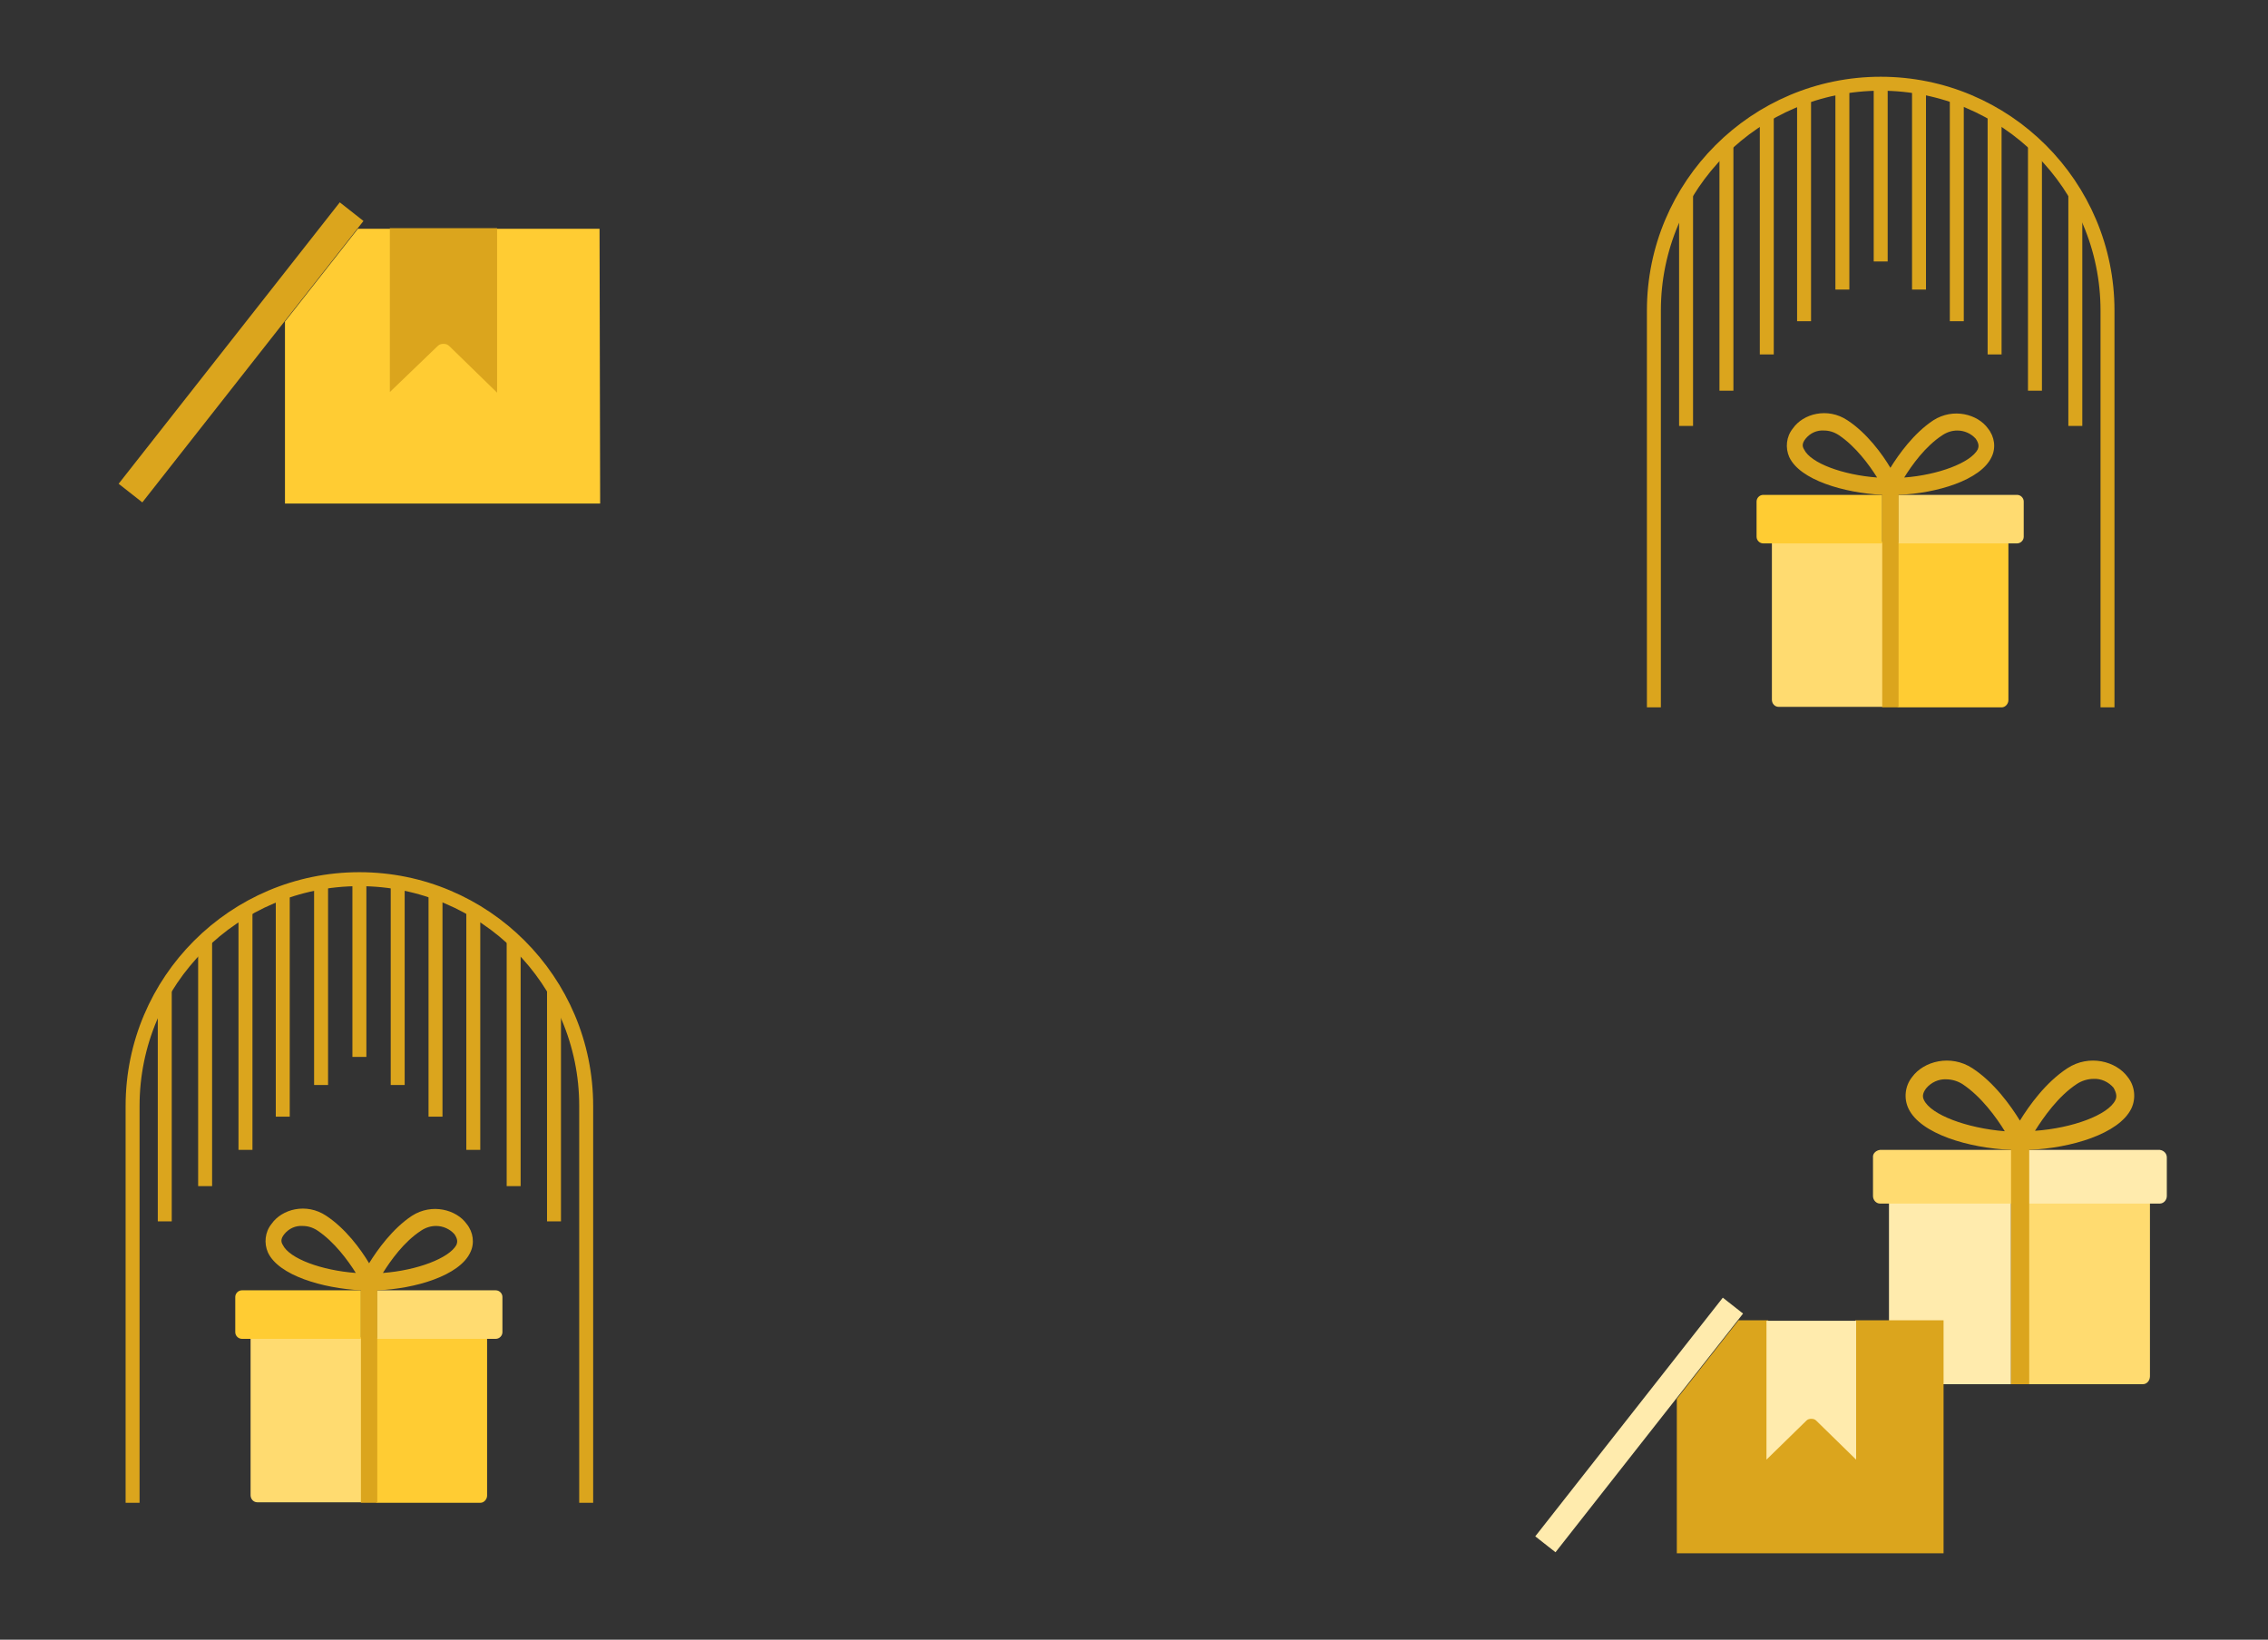 <svg width="325" height="235" viewBox="0 0 325 235" fill="none" xmlns="http://www.w3.org/2000/svg">
<rect x="0" y="0" width="325" height="235" fill="#333333" stroke="none"/>
<mask id="mask0" mask-type="alpha" maskUnits="userSpaceOnUse" x="0" y="0" width="325" height="235">
<path d="M0 0H325V234.5H0V0Z" fill="#FFF6DE"/>
</mask>
<g mask="url(#mask0)">
<path d="M86 72.165H40.837V46.086L51.286 32.788H56.294V52.217C56.294 52.562 56.467 52.908 56.812 52.994C56.899 53.081 57.072 53.081 57.158 53.081C57.417 53.081 57.59 52.994 57.762 52.822L63.634 47.122L69.506 52.822C69.766 53.081 70.111 53.167 70.456 52.994C70.802 52.822 70.974 52.562 70.974 52.217V32.788H85.914L86 72.165Z" fill="#FFCC33"/>
<path d="M71.234 32.788V56.276L64.412 49.627C64.153 49.367 63.893 49.281 63.548 49.281C63.203 49.281 62.944 49.367 62.684 49.627L55.862 56.189V32.701H71.234V32.788Z" fill="#DBA51D"/>
<path d="M48.69 29L17 69.332L20.395 72L52.084 31.668L48.69 29Z" fill="#DBA51D"/>
<path d="M270.75 197.235C270.75 197.871 271.195 198.38 271.768 198.38H288.177V172.367H270.687V197.235H270.75Z" fill="#FFEBAD"/>
<path d="M308.148 172.367H290.657V198.38H307.066C307.639 198.38 308.084 197.871 308.084 197.235V172.367H308.148Z" fill="#FFDB70"/>
<path d="M268.397 165.879V171.413C268.397 171.985 268.842 172.494 269.414 172.494H288.24V164.798H269.414C268.842 164.862 268.333 165.307 268.397 165.879Z" fill="#FFDB70"/>
<path d="M309.483 164.798H290.657V172.494H309.483C310.056 172.494 310.501 171.985 310.501 171.413V165.879C310.501 165.307 310.056 164.862 309.483 164.798Z" fill="#FFEBAD"/>
<path d="M305.413 158.883C306.112 157.421 305.922 155.64 304.904 154.368C303.25 152.078 299.371 151.06 296.254 153.096C293.138 155.131 290.784 158.438 289.449 160.601C288.113 158.438 285.76 155.131 282.644 153.096C279.527 151.06 275.647 152.078 273.994 154.368C272.976 155.64 272.785 157.421 273.485 158.883C275.202 162.509 282.135 164.544 288.177 164.798V198.38H290.784V164.798C296.763 164.544 303.632 162.509 305.413 158.883ZM275.711 157.675C275.52 157.293 275.393 156.785 276.029 155.958C276.729 155.131 277.81 154.622 278.891 154.686C279.718 154.686 280.545 154.94 281.244 155.385C283.916 157.166 286.078 160.155 287.286 162.127C281.817 161.682 276.729 159.774 275.711 157.675ZM303.123 157.675C302.105 159.774 297.017 161.682 291.611 162.063C292.82 160.155 294.919 157.103 297.653 155.322C298.353 154.876 299.18 154.622 300.007 154.622C301.088 154.558 302.169 155.067 302.869 155.894C303.377 156.784 303.314 157.293 303.123 157.675Z" fill="#DBA51D"/>
<path d="M278.51 222.612H240.285V200.479L249.126 189.221H253.387V205.63C253.387 205.948 253.578 206.203 253.832 206.33C253.896 206.394 254.023 206.394 254.15 206.394C254.341 206.394 254.532 206.33 254.659 206.203L259.62 201.369L264.581 206.203C264.772 206.394 265.09 206.457 265.408 206.33C265.662 206.203 265.853 205.948 265.853 205.63V189.221H278.51V222.612Z" fill="#DBA51D"/>
<path d="M265.98 189.285V209.192L260.256 203.595C260.065 203.404 259.811 203.341 259.556 203.341C259.302 203.341 259.047 203.404 258.857 203.595L253.132 209.192V189.285H265.98Z" fill="#FFEBAD"/>
<path d="M246.876 185.978L220 220.185L222.901 222.464L249.777 188.257L246.876 185.978Z" fill="#FFEBAD"/>
<path d="M69.8 191.732H53.916V215.375H68.848C69.361 215.375 69.8 214.863 69.8 214.35V191.732Z" fill="#FFCC33"/>
<path d="M35.909 214.277C35.909 214.863 36.348 215.302 36.861 215.302H51.793V191.659H35.909V214.277Z" fill="#FFDB70"/>
<path d="M71.044 184.924H53.989V191.878H71.044C71.557 191.878 71.996 191.439 71.996 190.927V185.876C71.996 185.364 71.557 184.924 71.044 184.924Z" fill="#FFDB70"/>
<path d="M33.713 185.876V190.927C33.713 191.439 34.152 191.878 34.665 191.878H51.72V184.924H34.665C34.152 184.924 33.713 185.364 33.713 185.876Z" fill="#FFCC33"/>
<path d="M51.72 184.925V215.375H54.062V184.925C59.552 184.705 65.847 182.802 67.384 179.508C68.043 178.19 67.823 176.58 66.872 175.409C65.408 173.359 61.894 172.408 59.04 174.238C56.258 176.068 54.062 179.142 52.891 181.045C51.72 179.069 49.524 176.068 46.742 174.238C43.888 172.334 40.374 173.286 38.91 175.409C37.959 176.58 37.812 178.19 38.398 179.508C39.935 182.802 46.23 184.632 51.72 184.925ZM54.867 182.436C55.965 180.679 57.868 177.971 60.357 176.36C61.016 175.921 61.748 175.702 62.48 175.702C63.505 175.702 64.456 176.141 65.115 176.873C65.627 177.605 65.554 178.044 65.408 178.41C64.383 180.313 59.772 182.07 54.867 182.436ZM40.74 176.873C41.399 176.068 42.35 175.628 43.375 175.702C44.107 175.702 44.839 175.921 45.498 176.36C47.913 177.971 49.89 180.679 50.988 182.436C46.084 182.07 41.472 180.386 40.52 178.41C40.301 178.044 40.154 177.605 40.74 176.873Z" fill="#DBA51D"/>
<path d="M40.52 128.342V160.037" stroke="#DBA51D" stroke-width="2" stroke-miterlimit="10"/>
<path d="M46.01 126.512V155.499" stroke="#DBA51D" stroke-width="2" stroke-miterlimit="10"/>
<path d="M23.611 141.811V175.043" stroke="#DBA51D" stroke-width="2" stroke-miterlimit="10"/>
<path d="M29.394 135.003V169.992" stroke="#DBA51D" stroke-width="2" stroke-miterlimit="10"/>
<path d="M35.176 130.465V164.795" stroke="#DBA51D" stroke-width="2" stroke-miterlimit="10"/>
<path d="M79.388 141.811V175.043" stroke="#DBA51D" stroke-width="2" stroke-miterlimit="10"/>
<path d="M73.606 135.003V169.992" stroke="#DBA51D" stroke-width="2" stroke-miterlimit="10"/>
<path d="M67.823 130.465V164.795" stroke="#DBA51D" stroke-width="2" stroke-miterlimit="10"/>
<path d="M62.407 128.342V160.037" stroke="#DBA51D" stroke-width="2" stroke-miterlimit="10"/>
<path d="M56.99 126.512V155.499" stroke="#DBA51D" stroke-width="2" stroke-miterlimit="10"/>
<path d="M51.5 126.073V151.473" stroke="#DBA51D" stroke-width="2" stroke-miterlimit="10"/>
<path d="M19 215.375V158.5C19 140.566 33.566 126 51.5 126C69.434 126 84 140.566 84 158.5V215.375" stroke="#DBA51D" stroke-width="2" stroke-miterlimit="10"/>
<path d="M287.8 77.732H271.916V101.375H286.848C287.361 101.375 287.8 100.863 287.8 100.35V77.732Z" fill="#FFCC33"/>
<path d="M253.909 100.277C253.909 100.863 254.348 101.302 254.861 101.302H269.793V77.659H253.909V100.277Z" fill="#FFDB70"/>
<path d="M289.044 70.924H271.989V77.878H289.044C289.557 77.878 289.996 77.439 289.996 76.927V71.876C289.996 71.364 289.557 70.924 289.044 70.924Z" fill="#FFDB70"/>
<path d="M251.713 71.876V76.927C251.713 77.439 252.152 77.878 252.665 77.878H269.72V70.924H252.665C252.152 70.924 251.713 71.364 251.713 71.876Z" fill="#FFCC33"/>
<path d="M269.72 70.924V101.375H272.062V70.924C277.552 70.705 283.847 68.802 285.384 65.508C286.043 64.19 285.823 62.58 284.872 61.409C283.408 59.359 279.894 58.408 277.04 60.238C274.258 62.068 272.062 65.142 270.891 67.045C269.72 65.069 267.524 62.068 264.742 60.238C261.888 58.334 258.374 59.286 256.91 61.409C255.959 62.58 255.812 64.19 256.398 65.508C257.935 68.802 264.23 70.632 269.72 70.924ZM272.867 68.436C273.965 66.679 275.868 63.971 278.357 62.36C279.016 61.921 279.748 61.702 280.48 61.702C281.505 61.702 282.456 62.141 283.115 62.873C283.627 63.605 283.554 64.044 283.408 64.41C282.383 66.313 277.772 68.07 272.867 68.436ZM258.74 62.873C259.399 62.068 260.35 61.628 261.375 61.702C262.107 61.702 262.839 61.921 263.498 62.36C265.913 63.971 267.89 66.679 268.988 68.436C264.084 68.07 259.472 66.386 258.52 64.41C258.301 64.044 258.154 63.605 258.74 62.873Z" fill="#DBA51D"/>
<path d="M258.52 14.342V46.037" stroke="#DBA51D" stroke-width="2" stroke-miterlimit="10"/>
<path d="M264.01 12.512V41.499" stroke="#DBA51D" stroke-width="2" stroke-miterlimit="10"/>
<path d="M241.611 27.811V61.043" stroke="#DBA51D" stroke-width="2" stroke-miterlimit="10"/>
<path d="M247.394 21.003V55.992" stroke="#DBA51D" stroke-width="2" stroke-miterlimit="10"/>
<path d="M253.177 16.465V50.795" stroke="#DBA51D" stroke-width="2" stroke-miterlimit="10"/>
<path d="M297.389 27.811V61.043" stroke="#DBA51D" stroke-width="2" stroke-miterlimit="10"/>
<path d="M291.606 21.003V55.992" stroke="#DBA51D" stroke-width="2" stroke-miterlimit="10"/>
<path d="M285.823 16.465V50.795" stroke="#DBA51D" stroke-width="2" stroke-miterlimit="10"/>
<path d="M280.406 14.342V46.037" stroke="#DBA51D" stroke-width="2" stroke-miterlimit="10"/>
<path d="M274.99 12.512V41.499" stroke="#DBA51D" stroke-width="2" stroke-miterlimit="10"/>
<path d="M269.5 12.073V37.473" stroke="#DBA51D" stroke-width="2" stroke-miterlimit="10"/>
<path d="M237 101.375V44.5C237 26.567 251.566 12 269.5 12C287.434 12 302 26.567 302 44.5V101.375" stroke="#DBA51D" stroke-width="2" stroke-miterlimit="10"/>
</g>
</svg>
